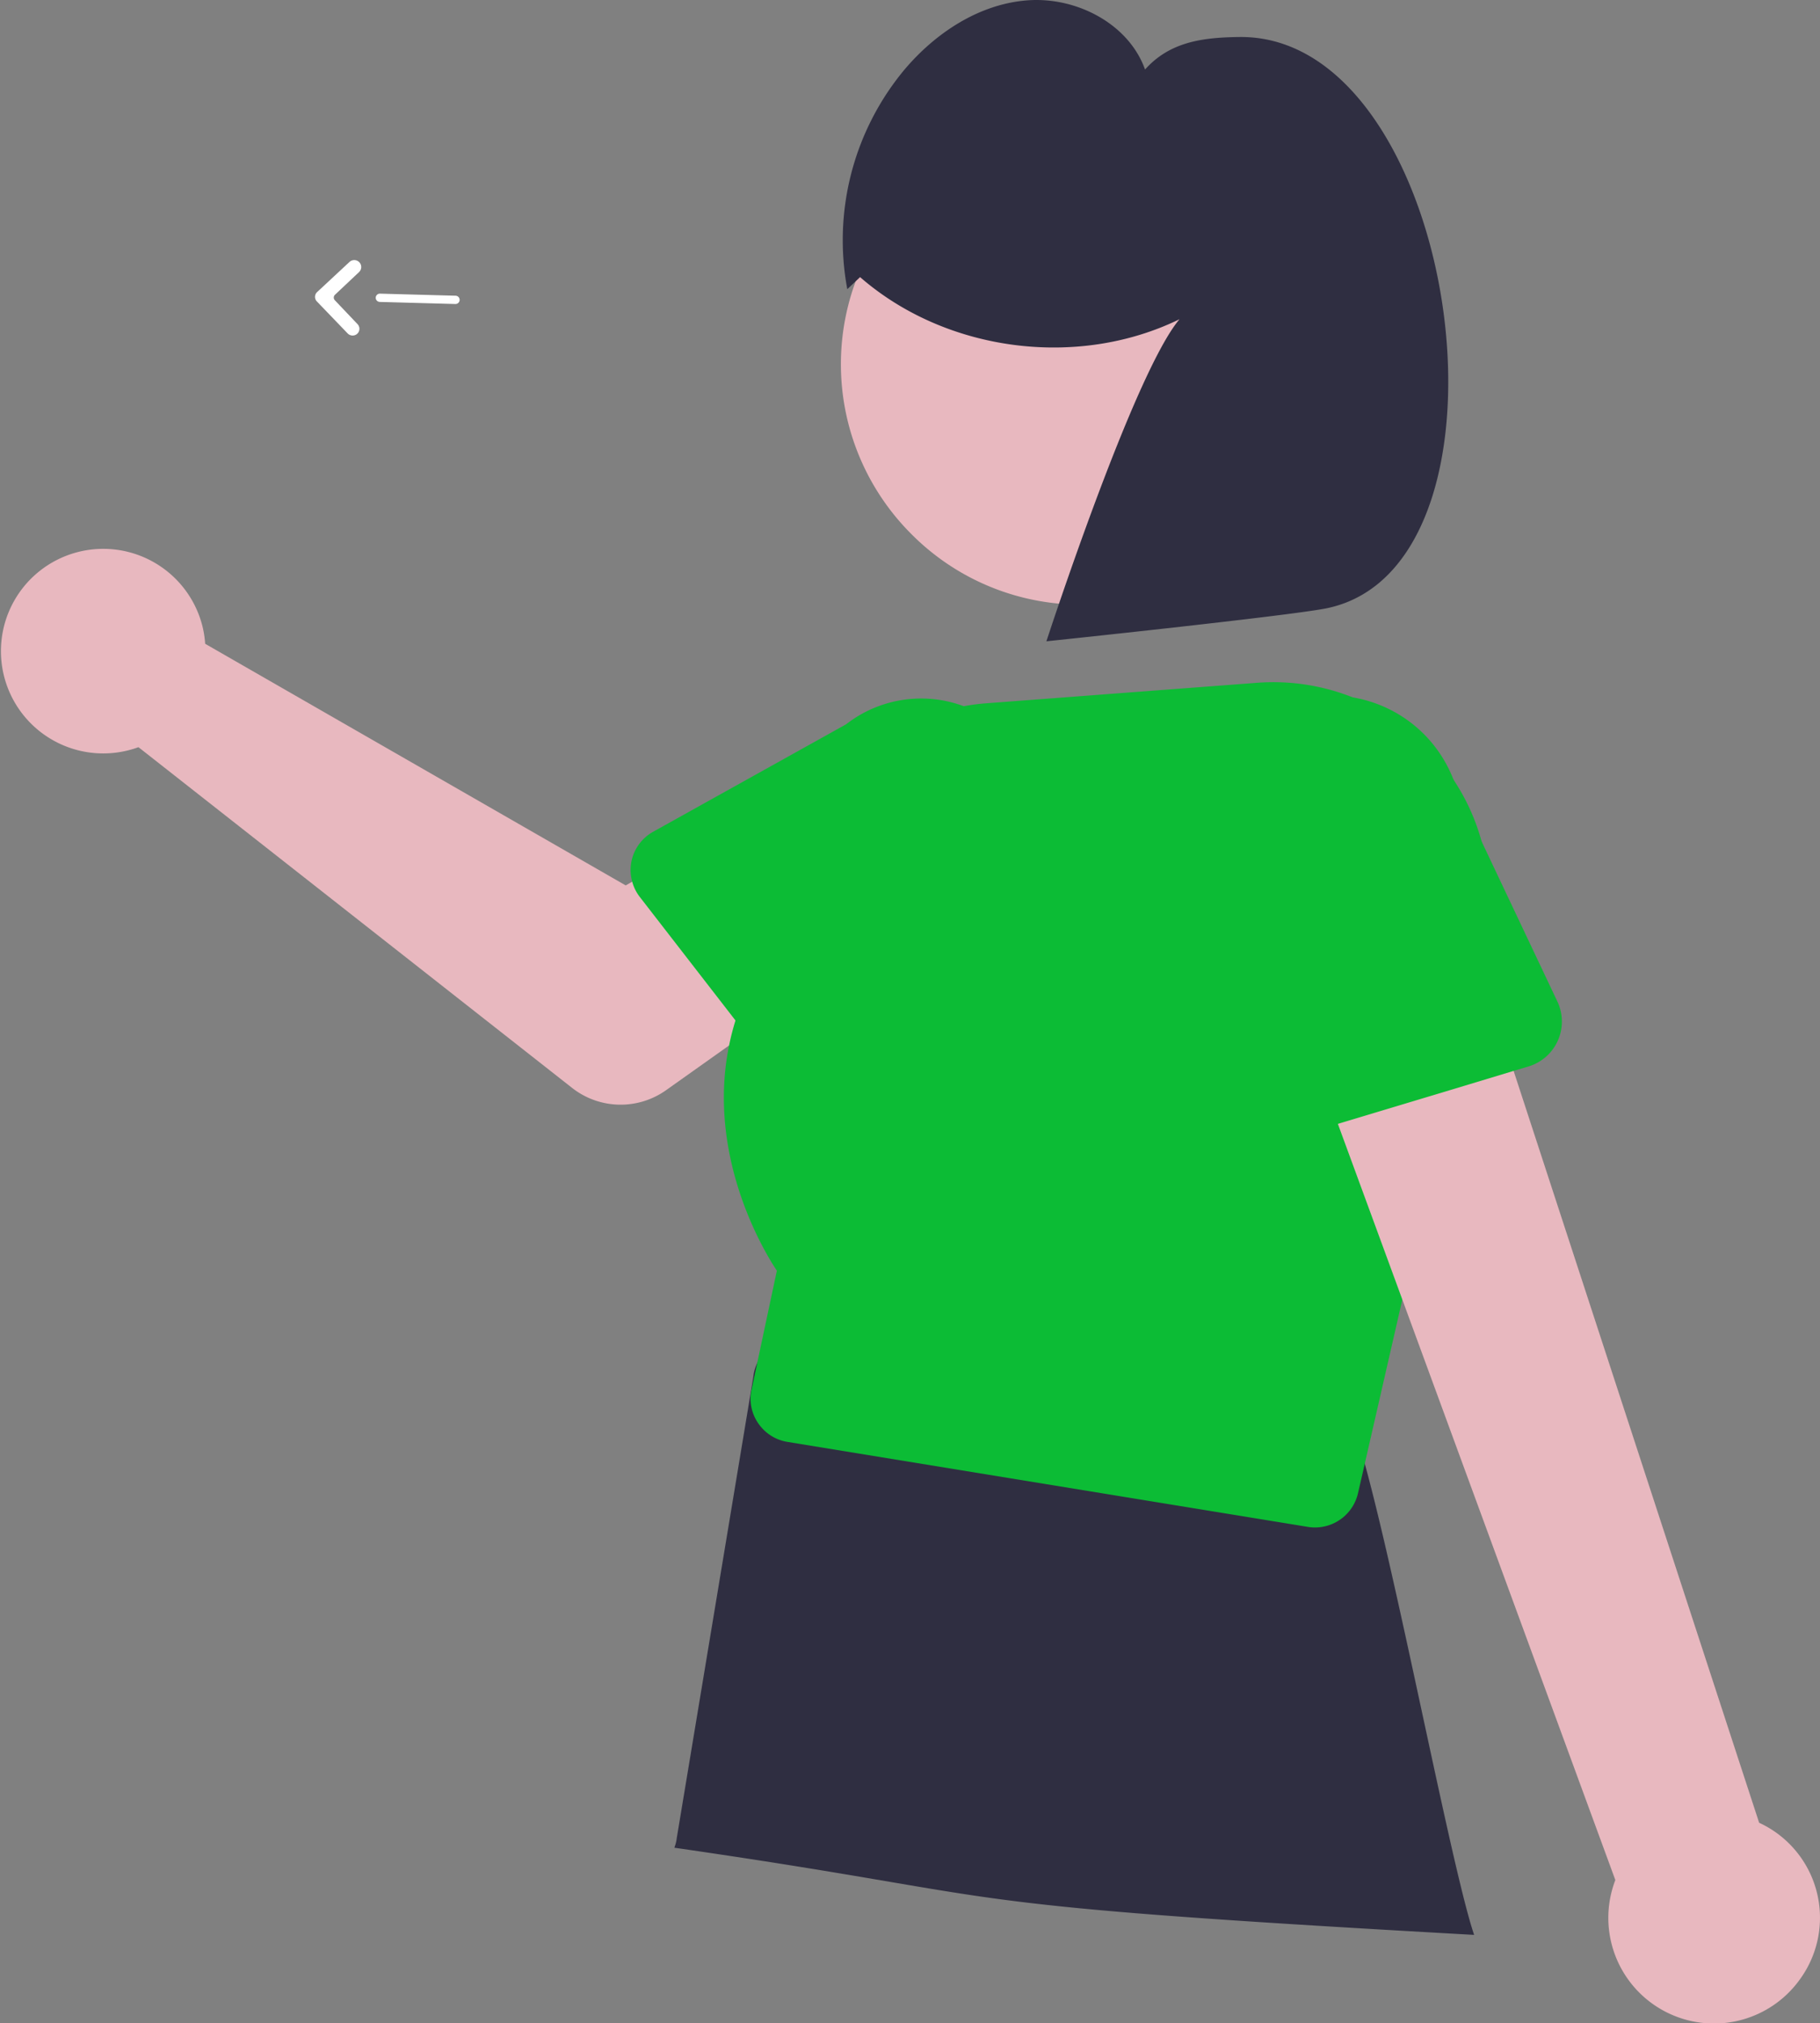<svg xmlns="http://www.w3.org/2000/svg" width="270.438" height="300.666" viewBox="0 0 270.438 300.666"><rect x="0" y="0" width="270.438" height="300.666" fill="#808080" stroke="none"/><defs><style>.a{fill:#2f2e41;}.b{fill:#e8b8bf;}.c{fill:#0cbc35;}.d{fill:#fff;}</style></defs><g transform="translate(-1459.561 -969.334)"><path class="a" d="M317.151,699.217a5.132,5.132,0,0,0,.2-.961l11.384-68.593a5.236,5.236,0,0,1,.086-.554,6.548,6.548,0,0,1,5.485-5.162l72.6.314a6.516,6.516,0,0,1,6.827,3.591q1.771,3.677,3.469,7.459c4.582,10.157,14.781,66,18.634,77.319C352.3,707.954,370.92,707.47,317,699.679Z" transform="translate(1242.769 544.228)"/><path class="b" d="M492.479,430.707a15.2,15.2,0,0,1,.348,2.376l62.49,35.908,15.189-8.71L586.7,481.4l-25.385,18.022a11.674,11.674,0,0,1-13.962-.339l-64.438-50.635a15.2,15.2,0,1,1,9.566-17.737Z" transform="translate(997.219 631.916)"/><path class="c" d="M412.831,479.292a6.536,6.536,0,0,1,3.222-4.385l28.674-15.971a18.135,18.135,0,1,1,22.292,28.611l-22.861,23.646a6.566,6.566,0,0,1-9.9-.536l-4.452-5.753-1.521-1.959-14.223-18.361a6.376,6.376,0,0,1-1.119-2.254,6.456,6.456,0,0,1-.111-3.037Z" transform="translate(1140.561 618.028)"/><path class="b" d="M35.864.136A35.659,35.659,0,1,1,.136,35.864,35.49,35.49,0,0,1,35.864.136Z" transform="translate(1620.171 1074.076) rotate(-135)"/><path class="c" d="M313.49,538.6c-1.435-2.137-10.556-16.563-7.1-33.47a37.248,37.248,0,0,1,.952-3.714,41.441,41.441,0,0,1,7.649-13.926c-.043-1.133-.031-2.248.037-3.357v-.006a32.083,32.083,0,0,1,29.682-29.849l39.959-3.024a31.906,31.906,0,0,1,27.258,11.555,34.025,34.025,0,0,1,2.109,2.833l0,0a.006.006,0,0,1,0,0,31.565,31.565,0,0,1,4.118,26.011l-.34,1.491-4.26,18.608-7.124,31.136-5.961,26.054-.631,2.747a6.556,6.556,0,0,1-6.382,5.069,6.254,6.254,0,0,1-1.064-.086l-77.321-12.627a6.482,6.482,0,0,1-2.987-1.306,6.73,6.73,0,0,1-1.354-1.448,6.426,6.426,0,0,1-1-5.032Z" transform="translate(1261.507 619.558)"/><path class="b" d="M301.854,665.309a15.536,15.536,0,0,0-6.212-23.052L251.618,507.434l-25.513,12.058,48.169,131.275a15.7,15.7,0,0,0,27.579,14.542Z" transform="translate(1425.314 597.941)"/><path class="c" d="M301.957,455.211a19.5,19.5,0,0,1,23.82,11.672l0,0a.006.006,0,0,1,0,0c.161.413.309.844.439,1.275l3.729,7.878,11.267,23.806a6.965,6.965,0,0,1-4.31,9.658l-2.2.659L325.3,513l-16.7,5.026-5.565,1.675a7.008,7.008,0,0,1-8.96-5.667l-5.145-34.764a19.366,19.366,0,0,1,13.029-24.059Z" transform="translate(1349.762 618.315)"/><path class="a" d="M318.009,327.748c12.731,11.093,32.276,13.669,47.465,6.255-6.823,8.063-19.781,47.863-19.781,47.863s36.589-3.83,41.758-4.931c30.532-6.5,19.434-85.266-13.1-84.868-5.51.067-10.328.731-14,4.828-2.434-6.8-10.175-10.8-17.4-10.282s-13.761,4.842-18.41,10.377a39.6,39.6,0,0,0-8.432,32.549Z" transform="translate(1269.355 682.766)"/><g transform="translate(0 -156)"><path class="d" d="M582.19,360.53a1,1,0,0,0,.761-1.7l-3.365-3.542a.576.576,0,0,1,.023-.816l3.575-3.37a1.03,1.03,0,0,0,.04-1.46h0a1.042,1.042,0,0,0-1.461-.045l-4.81,4.477a.974.974,0,0,0-.038,1.389l4.573,4.753A1.009,1.009,0,0,0,582.19,360.53Z" transform="translate(929.729 814.663)"/><path class="d" d="M553.22,358.481a.617.617,0,0,0,.4.162l11.214.308a.616.616,0,1,0,.034-1.231l-11.214-.308a.616.616,0,0,0-.436,1.069Z" transform="translate(962.373 811.558)"/></g></g></svg>